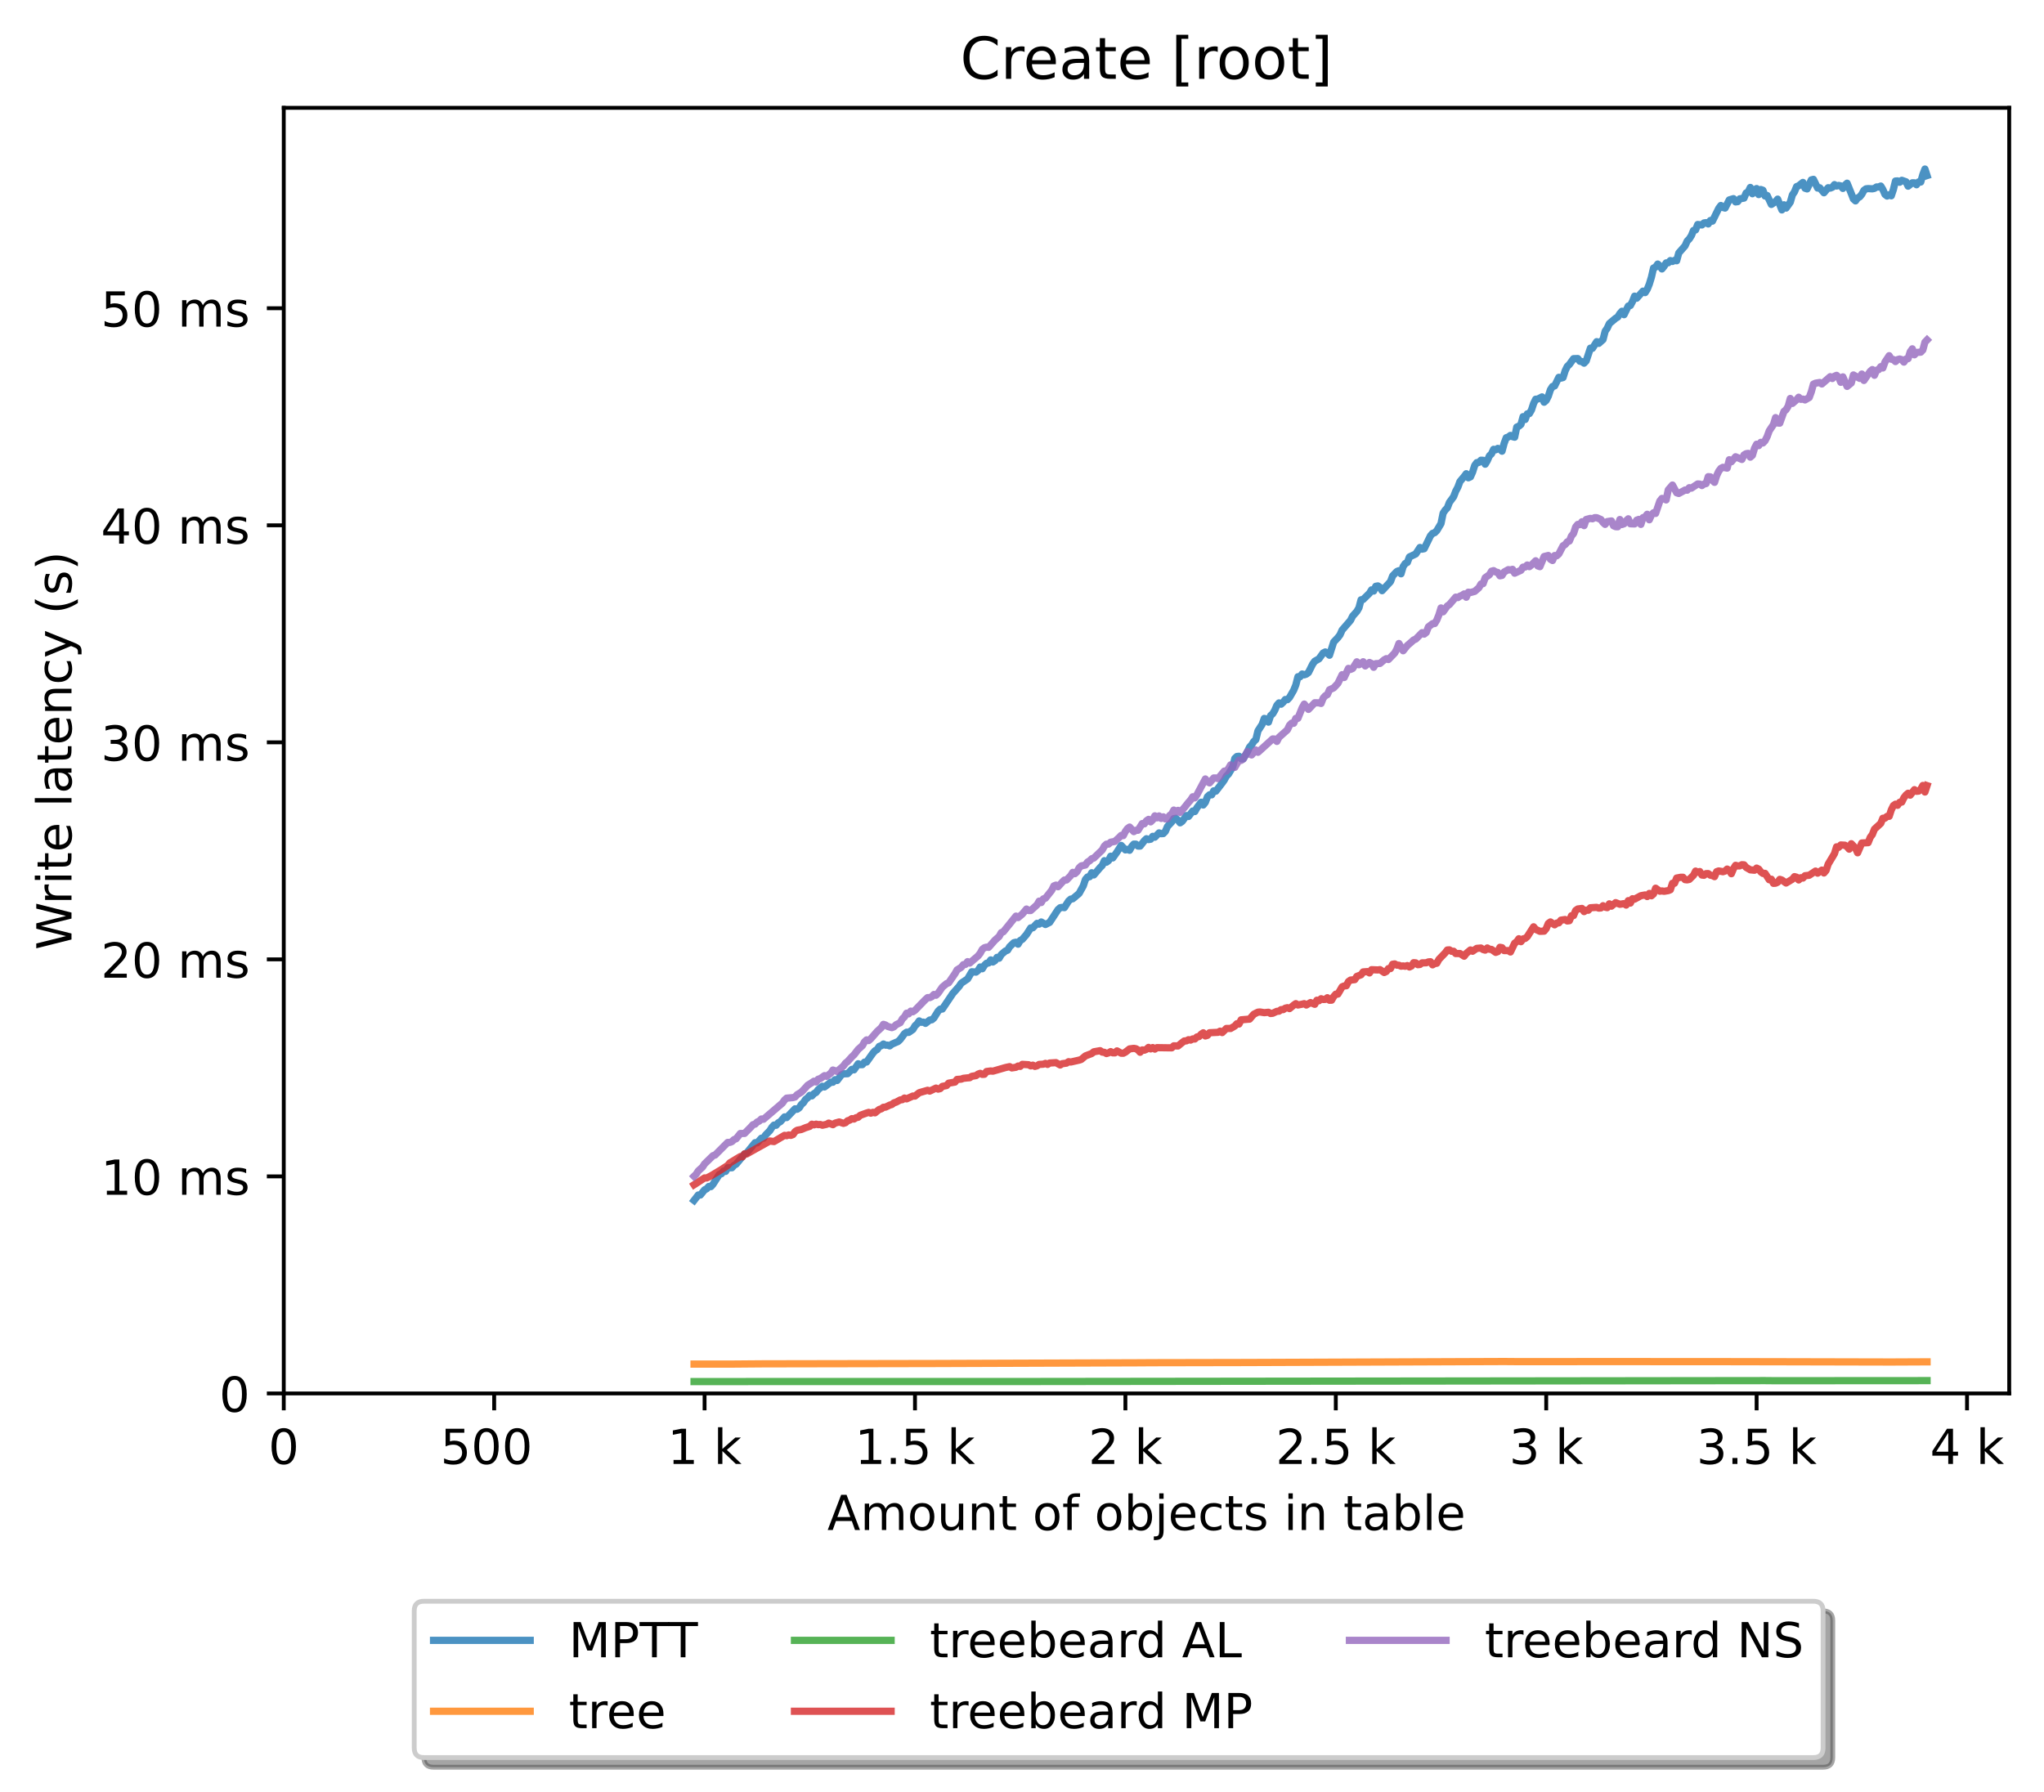 <?xml version="1.0" encoding="utf-8" standalone="no"?>
<!DOCTYPE svg PUBLIC "-//W3C//DTD SVG 1.1//EN"
  "http://www.w3.org/Graphics/SVG/1.1/DTD/svg11.dtd">
<!-- Created with matplotlib (https://matplotlib.org/) -->
<svg height="371.002pt" version="1.1" viewBox="0 0 423.051 371.002" width="423.051pt" xmlns="http://www.w3.org/2000/svg" xmlns:xlink="http://www.w3.org/1999/xlink">
 <defs>
  <style type="text/css">*{stroke-linecap:butt;stroke-linejoin:round;}</style>
 </defs>
 <g id="figure_1">
  <g id="patch_1">
   <path d="M 0 371.002 
L 423.051 371.002 
L 423.051 0 
L 0 0 
z
" style="fill:#ffffff;"/>
  </g>
  <g id="axes_1">
   <g id="patch_2">
    <path d="M 58.731 288.43 
L 415.851 288.43 
L 415.851 22.318 
L 58.731 22.318 
z
" style="fill:#ffffff;"/>
   </g>
   <g id="matplotlib.axis_1">
    <g id="xtick_1">
     <g id="line2d_1">
      <defs>
       <path d="M 0 0 
L 0 3.5 
" id="m8a301b2c53" style="stroke:#000000;stroke-width:0.8;"/>
      </defs>
      <g>
       <use style="stroke:#000000;stroke-width:0.8;" x="58.731" xlink:href="#m8a301b2c53" y="288.43"/>
      </g>
     </g>
     <g id="text_1">
      <!-- 0 -->
      <g transform="translate(55.55 303.029)scale(0.1 -0.1)">
       <defs>
        <path d="M 31.781 66.406 
Q 24.172 66.406 20.328 58.906 
Q 16.5 51.422 16.5 36.375 
Q 16.5 21.391 20.328 13.891 
Q 24.172 6.391 31.781 6.391 
Q 39.453 6.391 43.281 13.891 
Q 47.125 21.391 47.125 36.375 
Q 47.125 51.422 43.281 58.906 
Q 39.453 66.406 31.781 66.406 
z
M 31.781 74.219 
Q 44.047 74.219 50.516 64.516 
Q 56.984 54.828 56.984 36.375 
Q 56.984 17.969 50.516 8.266 
Q 44.047 -1.422 31.781 -1.422 
Q 19.531 -1.422 13.062 8.266 
Q 6.594 17.969 6.594 36.375 
Q 6.594 54.828 13.062 64.516 
Q 19.531 74.219 31.781 74.219 
z
" id="DejaVuSans-48"/>
       </defs>
       <use xlink:href="#DejaVuSans-48"/>
      </g>
     </g>
    </g>
    <g id="xtick_2">
     <g id="line2d_2">
      <g>
       <use style="stroke:#000000;stroke-width:0.8;" x="102.28" xlink:href="#m8a301b2c53" y="288.43"/>
      </g>
     </g>
     <g id="text_2">
      <!-- 500  -->
      <g transform="translate(91.147 303.029)scale(0.1 -0.1)">
       <defs>
        <path d="M 10.797 72.906 
L 49.516 72.906 
L 49.516 64.594 
L 19.828 64.594 
L 19.828 46.734 
Q 21.969 47.469 24.109 47.828 
Q 26.266 48.188 28.422 48.188 
Q 40.625 48.188 47.75 41.5 
Q 54.891 34.812 54.891 23.391 
Q 54.891 11.625 47.562 5.094 
Q 40.234 -1.422 26.906 -1.422 
Q 22.312 -1.422 17.547 -0.641 
Q 12.797 0.141 7.719 1.703 
L 7.719 11.625 
Q 12.109 9.234 16.797 8.062 
Q 21.484 6.891 26.703 6.891 
Q 35.156 6.891 40.078 11.328 
Q 45.016 15.766 45.016 23.391 
Q 45.016 31 40.078 35.438 
Q 35.156 39.891 26.703 39.891 
Q 22.75 39.891 18.812 39.016 
Q 14.891 38.141 10.797 36.281 
z
" id="DejaVuSans-53"/>
        <path id="DejaVuSans-32"/>
       </defs>
       <use xlink:href="#DejaVuSans-53"/>
       <use x="63.623" xlink:href="#DejaVuSans-48"/>
       <use x="127.246" xlink:href="#DejaVuSans-48"/>
       <use x="190.869" xlink:href="#DejaVuSans-32"/>
      </g>
     </g>
    </g>
    <g id="xtick_3">
     <g id="line2d_3">
      <g>
       <use style="stroke:#000000;stroke-width:0.8;" x="145.828" xlink:href="#m8a301b2c53" y="288.43"/>
      </g>
     </g>
     <g id="text_3">
      <!-- 1 k -->
      <g transform="translate(138.163 303.029)scale(0.1 -0.1)">
       <defs>
        <path d="M 12.406 8.297 
L 28.516 8.297 
L 28.516 63.922 
L 10.984 60.406 
L 10.984 69.391 
L 28.422 72.906 
L 38.281 72.906 
L 38.281 8.297 
L 54.391 8.297 
L 54.391 0 
L 12.406 0 
z
" id="DejaVuSans-49"/>
        <path d="M 9.078 75.984 
L 18.109 75.984 
L 18.109 31.109 
L 44.922 54.688 
L 56.391 54.688 
L 27.391 29.109 
L 57.625 0 
L 45.906 0 
L 18.109 26.703 
L 18.109 0 
L 9.078 0 
z
" id="DejaVuSans-107"/>
       </defs>
       <use xlink:href="#DejaVuSans-49"/>
       <use x="63.623" xlink:href="#DejaVuSans-32"/>
       <use x="95.41" xlink:href="#DejaVuSans-107"/>
      </g>
     </g>
    </g>
    <g id="xtick_4">
     <g id="line2d_4">
      <g>
       <use style="stroke:#000000;stroke-width:0.8;" x="189.377" xlink:href="#m8a301b2c53" y="288.43"/>
      </g>
     </g>
     <g id="text_4">
      <!-- 1.5 k -->
      <g transform="translate(176.941 303.029)scale(0.1 -0.1)">
       <defs>
        <path d="M 10.688 12.406 
L 21 12.406 
L 21 0 
L 10.688 0 
z
" id="DejaVuSans-46"/>
       </defs>
       <use xlink:href="#DejaVuSans-49"/>
       <use x="63.623" xlink:href="#DejaVuSans-46"/>
       <use x="95.41" xlink:href="#DejaVuSans-53"/>
       <use x="159.033" xlink:href="#DejaVuSans-32"/>
       <use x="190.82" xlink:href="#DejaVuSans-107"/>
      </g>
     </g>
    </g>
    <g id="xtick_5">
     <g id="line2d_5">
      <g>
       <use style="stroke:#000000;stroke-width:0.8;" x="232.926" xlink:href="#m8a301b2c53" y="288.43"/>
      </g>
     </g>
     <g id="text_5">
      <!-- 2 k -->
      <g transform="translate(225.26 303.029)scale(0.1 -0.1)">
       <defs>
        <path d="M 19.188 8.297 
L 53.609 8.297 
L 53.609 0 
L 7.328 0 
L 7.328 8.297 
Q 12.938 14.109 22.625 23.891 
Q 32.328 33.688 34.812 36.531 
Q 39.547 41.844 41.422 45.531 
Q 43.312 49.219 43.312 52.781 
Q 43.312 58.594 39.234 62.25 
Q 35.156 65.922 28.609 65.922 
Q 23.969 65.922 18.812 64.312 
Q 13.672 62.703 7.812 59.422 
L 7.812 69.391 
Q 13.766 71.781 18.938 73 
Q 24.125 74.219 28.422 74.219 
Q 39.75 74.219 46.484 68.547 
Q 53.219 62.891 53.219 53.422 
Q 53.219 48.922 51.531 44.891 
Q 49.859 40.875 45.406 35.406 
Q 44.188 33.984 37.641 27.219 
Q 31.109 20.453 19.188 8.297 
z
" id="DejaVuSans-50"/>
       </defs>
       <use xlink:href="#DejaVuSans-50"/>
       <use x="63.623" xlink:href="#DejaVuSans-32"/>
       <use x="95.41" xlink:href="#DejaVuSans-107"/>
      </g>
     </g>
    </g>
    <g id="xtick_6">
     <g id="line2d_6">
      <g>
       <use style="stroke:#000000;stroke-width:0.8;" x="276.474" xlink:href="#m8a301b2c53" y="288.43"/>
      </g>
     </g>
     <g id="text_6">
      <!-- 2.5 k -->
      <g transform="translate(264.038 303.029)scale(0.1 -0.1)">
       <use xlink:href="#DejaVuSans-50"/>
       <use x="63.623" xlink:href="#DejaVuSans-46"/>
       <use x="95.41" xlink:href="#DejaVuSans-53"/>
       <use x="159.033" xlink:href="#DejaVuSans-32"/>
       <use x="190.82" xlink:href="#DejaVuSans-107"/>
      </g>
     </g>
    </g>
    <g id="xtick_7">
     <g id="line2d_7">
      <g>
       <use style="stroke:#000000;stroke-width:0.8;" x="320.023" xlink:href="#m8a301b2c53" y="288.43"/>
      </g>
     </g>
     <g id="text_7">
      <!-- 3 k -->
      <g transform="translate(312.357 303.029)scale(0.1 -0.1)">
       <defs>
        <path d="M 40.578 39.312 
Q 47.656 37.797 51.625 33 
Q 55.609 28.219 55.609 21.188 
Q 55.609 10.406 48.188 4.484 
Q 40.766 -1.422 27.094 -1.422 
Q 22.516 -1.422 17.656 -0.516 
Q 12.797 0.391 7.625 2.203 
L 7.625 11.719 
Q 11.719 9.328 16.594 8.109 
Q 21.484 6.891 26.812 6.891 
Q 36.078 6.891 40.938 10.547 
Q 45.797 14.203 45.797 21.188 
Q 45.797 27.641 41.281 31.266 
Q 36.766 34.906 28.719 34.906 
L 20.219 34.906 
L 20.219 43.016 
L 29.109 43.016 
Q 36.375 43.016 40.234 45.922 
Q 44.094 48.828 44.094 54.297 
Q 44.094 59.906 40.109 62.906 
Q 36.141 65.922 28.719 65.922 
Q 24.656 65.922 20.016 65.031 
Q 15.375 64.156 9.812 62.312 
L 9.812 71.094 
Q 15.438 72.656 20.344 73.438 
Q 25.25 74.219 29.594 74.219 
Q 40.828 74.219 47.359 69.109 
Q 53.906 64.016 53.906 55.328 
Q 53.906 49.266 50.438 45.094 
Q 46.969 40.922 40.578 39.312 
z
" id="DejaVuSans-51"/>
       </defs>
       <use xlink:href="#DejaVuSans-51"/>
       <use x="63.623" xlink:href="#DejaVuSans-32"/>
       <use x="95.41" xlink:href="#DejaVuSans-107"/>
      </g>
     </g>
    </g>
    <g id="xtick_8">
     <g id="line2d_8">
      <g>
       <use style="stroke:#000000;stroke-width:0.8;" x="363.571" xlink:href="#m8a301b2c53" y="288.43"/>
      </g>
     </g>
     <g id="text_8">
      <!-- 3.5 k -->
      <g transform="translate(351.135 303.029)scale(0.1 -0.1)">
       <use xlink:href="#DejaVuSans-51"/>
       <use x="63.623" xlink:href="#DejaVuSans-46"/>
       <use x="95.41" xlink:href="#DejaVuSans-53"/>
       <use x="159.033" xlink:href="#DejaVuSans-32"/>
       <use x="190.82" xlink:href="#DejaVuSans-107"/>
      </g>
     </g>
    </g>
    <g id="xtick_9">
     <g id="line2d_9">
      <g>
       <use style="stroke:#000000;stroke-width:0.8;" x="407.12" xlink:href="#m8a301b2c53" y="288.43"/>
      </g>
     </g>
     <g id="text_9">
      <!-- 4 k -->
      <g transform="translate(399.454 303.029)scale(0.1 -0.1)">
       <defs>
        <path d="M 37.797 64.312 
L 12.891 25.391 
L 37.797 25.391 
z
M 35.203 72.906 
L 47.609 72.906 
L 47.609 25.391 
L 58.016 25.391 
L 58.016 17.188 
L 47.609 17.188 
L 47.609 0 
L 37.797 0 
L 37.797 17.188 
L 4.891 17.188 
L 4.891 26.703 
z
" id="DejaVuSans-52"/>
       </defs>
       <use xlink:href="#DejaVuSans-52"/>
       <use x="63.623" xlink:href="#DejaVuSans-32"/>
       <use x="95.41" xlink:href="#DejaVuSans-107"/>
      </g>
     </g>
    </g>
    <g id="text_10">
     <!-- Amount of objects in table -->
     <g transform="translate(171.233 316.707)scale(0.1 -0.1)">
      <defs>
       <path d="M 34.188 63.188 
L 20.797 26.906 
L 47.609 26.906 
z
M 28.609 72.906 
L 39.797 72.906 
L 67.578 0 
L 57.328 0 
L 50.688 18.703 
L 17.828 18.703 
L 11.188 0 
L 0.781 0 
z
" id="DejaVuSans-65"/>
       <path d="M 52 44.188 
Q 55.375 50.25 60.062 53.125 
Q 64.75 56 71.094 56 
Q 79.641 56 84.281 50.016 
Q 88.922 44.047 88.922 33.016 
L 88.922 0 
L 79.891 0 
L 79.891 32.719 
Q 79.891 40.578 77.094 44.375 
Q 74.312 48.188 68.609 48.188 
Q 61.625 48.188 57.562 43.547 
Q 53.516 38.922 53.516 30.906 
L 53.516 0 
L 44.484 0 
L 44.484 32.719 
Q 44.484 40.625 41.703 44.406 
Q 38.922 48.188 33.109 48.188 
Q 26.219 48.188 22.156 43.531 
Q 18.109 38.875 18.109 30.906 
L 18.109 0 
L 9.078 0 
L 9.078 54.688 
L 18.109 54.688 
L 18.109 46.188 
Q 21.188 51.219 25.484 53.609 
Q 29.781 56 35.688 56 
Q 41.656 56 45.828 52.969 
Q 50 49.953 52 44.188 
z
" id="DejaVuSans-109"/>
       <path d="M 30.609 48.391 
Q 23.391 48.391 19.188 42.75 
Q 14.984 37.109 14.984 27.297 
Q 14.984 17.484 19.156 11.844 
Q 23.344 6.203 30.609 6.203 
Q 37.797 6.203 41.984 11.859 
Q 46.188 17.531 46.188 27.297 
Q 46.188 37.016 41.984 42.703 
Q 37.797 48.391 30.609 48.391 
z
M 30.609 56 
Q 42.328 56 49.016 48.375 
Q 55.719 40.766 55.719 27.297 
Q 55.719 13.875 49.016 6.219 
Q 42.328 -1.422 30.609 -1.422 
Q 18.844 -1.422 12.172 6.219 
Q 5.516 13.875 5.516 27.297 
Q 5.516 40.766 12.172 48.375 
Q 18.844 56 30.609 56 
z
" id="DejaVuSans-111"/>
       <path d="M 8.5 21.578 
L 8.5 54.688 
L 17.484 54.688 
L 17.484 21.922 
Q 17.484 14.156 20.5 10.266 
Q 23.531 6.391 29.594 6.391 
Q 36.859 6.391 41.078 11.031 
Q 45.312 15.672 45.312 23.688 
L 45.312 54.688 
L 54.297 54.688 
L 54.297 0 
L 45.312 0 
L 45.312 8.406 
Q 42.047 3.422 37.719 1 
Q 33.406 -1.422 27.688 -1.422 
Q 18.266 -1.422 13.375 4.438 
Q 8.5 10.297 8.5 21.578 
z
M 31.109 56 
z
" id="DejaVuSans-117"/>
       <path d="M 54.891 33.016 
L 54.891 0 
L 45.906 0 
L 45.906 32.719 
Q 45.906 40.484 42.875 44.328 
Q 39.844 48.188 33.797 48.188 
Q 26.516 48.188 22.312 43.547 
Q 18.109 38.922 18.109 30.906 
L 18.109 0 
L 9.078 0 
L 9.078 54.688 
L 18.109 54.688 
L 18.109 46.188 
Q 21.344 51.125 25.703 53.562 
Q 30.078 56 35.797 56 
Q 45.219 56 50.047 50.172 
Q 54.891 44.344 54.891 33.016 
z
" id="DejaVuSans-110"/>
       <path d="M 18.312 70.219 
L 18.312 54.688 
L 36.812 54.688 
L 36.812 47.703 
L 18.312 47.703 
L 18.312 18.016 
Q 18.312 11.328 20.141 9.422 
Q 21.969 7.516 27.594 7.516 
L 36.812 7.516 
L 36.812 0 
L 27.594 0 
Q 17.188 0 13.234 3.875 
Q 9.281 7.766 9.281 18.016 
L 9.281 47.703 
L 2.688 47.703 
L 2.688 54.688 
L 9.281 54.688 
L 9.281 70.219 
z
" id="DejaVuSans-116"/>
       <path d="M 37.109 75.984 
L 37.109 68.5 
L 28.516 68.5 
Q 23.688 68.5 21.797 66.547 
Q 19.922 64.594 19.922 59.516 
L 19.922 54.688 
L 34.719 54.688 
L 34.719 47.703 
L 19.922 47.703 
L 19.922 0 
L 10.891 0 
L 10.891 47.703 
L 2.297 47.703 
L 2.297 54.688 
L 10.891 54.688 
L 10.891 58.5 
Q 10.891 67.625 15.141 71.797 
Q 19.391 75.984 28.609 75.984 
z
" id="DejaVuSans-102"/>
       <path d="M 48.688 27.297 
Q 48.688 37.203 44.609 42.844 
Q 40.531 48.484 33.406 48.484 
Q 26.266 48.484 22.188 42.844 
Q 18.109 37.203 18.109 27.297 
Q 18.109 17.391 22.188 11.75 
Q 26.266 6.109 33.406 6.109 
Q 40.531 6.109 44.609 11.75 
Q 48.688 17.391 48.688 27.297 
z
M 18.109 46.391 
Q 20.953 51.266 25.266 53.625 
Q 29.594 56 35.594 56 
Q 45.562 56 51.781 48.094 
Q 58.016 40.188 58.016 27.297 
Q 58.016 14.406 51.781 6.484 
Q 45.562 -1.422 35.594 -1.422 
Q 29.594 -1.422 25.266 0.953 
Q 20.953 3.328 18.109 8.203 
L 18.109 0 
L 9.078 0 
L 9.078 75.984 
L 18.109 75.984 
z
" id="DejaVuSans-98"/>
       <path d="M 9.422 54.688 
L 18.406 54.688 
L 18.406 -0.984 
Q 18.406 -11.422 14.422 -16.109 
Q 10.453 -20.797 1.609 -20.797 
L -1.812 -20.797 
L -1.812 -13.188 
L 0.594 -13.188 
Q 5.719 -13.188 7.562 -10.812 
Q 9.422 -8.453 9.422 -0.984 
z
M 9.422 75.984 
L 18.406 75.984 
L 18.406 64.594 
L 9.422 64.594 
z
" id="DejaVuSans-106"/>
       <path d="M 56.203 29.594 
L 56.203 25.203 
L 14.891 25.203 
Q 15.484 15.922 20.484 11.062 
Q 25.484 6.203 34.422 6.203 
Q 39.594 6.203 44.453 7.469 
Q 49.312 8.734 54.109 11.281 
L 54.109 2.781 
Q 49.266 0.734 44.188 -0.344 
Q 39.109 -1.422 33.891 -1.422 
Q 20.797 -1.422 13.156 6.188 
Q 5.516 13.812 5.516 26.812 
Q 5.516 40.234 12.766 48.109 
Q 20.016 56 32.328 56 
Q 43.359 56 49.781 48.891 
Q 56.203 41.797 56.203 29.594 
z
M 47.219 32.234 
Q 47.125 39.594 43.094 43.984 
Q 39.062 48.391 32.422 48.391 
Q 24.906 48.391 20.391 44.141 
Q 15.875 39.891 15.188 32.172 
z
" id="DejaVuSans-101"/>
       <path d="M 48.781 52.594 
L 48.781 44.188 
Q 44.969 46.297 41.141 47.344 
Q 37.312 48.391 33.406 48.391 
Q 24.656 48.391 19.812 42.844 
Q 14.984 37.312 14.984 27.297 
Q 14.984 17.281 19.812 11.734 
Q 24.656 6.203 33.406 6.203 
Q 37.312 6.203 41.141 7.25 
Q 44.969 8.297 48.781 10.406 
L 48.781 2.094 
Q 45.016 0.344 40.984 -0.531 
Q 36.969 -1.422 32.422 -1.422 
Q 20.062 -1.422 12.781 6.344 
Q 5.516 14.109 5.516 27.297 
Q 5.516 40.672 12.859 48.328 
Q 20.219 56 33.016 56 
Q 37.156 56 41.109 55.141 
Q 45.062 54.297 48.781 52.594 
z
" id="DejaVuSans-99"/>
       <path d="M 44.281 53.078 
L 44.281 44.578 
Q 40.484 46.531 36.375 47.5 
Q 32.281 48.484 27.875 48.484 
Q 21.188 48.484 17.844 46.438 
Q 14.5 44.391 14.5 40.281 
Q 14.5 37.156 16.891 35.375 
Q 19.281 33.594 26.516 31.984 
L 29.594 31.297 
Q 39.156 29.25 43.188 25.516 
Q 47.219 21.781 47.219 15.094 
Q 47.219 7.469 41.188 3.016 
Q 35.156 -1.422 24.609 -1.422 
Q 20.219 -1.422 15.453 -0.562 
Q 10.688 0.297 5.422 2 
L 5.422 11.281 
Q 10.406 8.688 15.234 7.391 
Q 20.062 6.109 24.812 6.109 
Q 31.156 6.109 34.562 8.281 
Q 37.984 10.453 37.984 14.406 
Q 37.984 18.062 35.516 20.016 
Q 33.062 21.969 24.703 23.781 
L 21.578 24.516 
Q 13.234 26.266 9.516 29.906 
Q 5.812 33.547 5.812 39.891 
Q 5.812 47.609 11.281 51.797 
Q 16.75 56 26.812 56 
Q 31.781 56 36.172 55.266 
Q 40.578 54.547 44.281 53.078 
z
" id="DejaVuSans-115"/>
       <path d="M 9.422 54.688 
L 18.406 54.688 
L 18.406 0 
L 9.422 0 
z
M 9.422 75.984 
L 18.406 75.984 
L 18.406 64.594 
L 9.422 64.594 
z
" id="DejaVuSans-105"/>
       <path d="M 34.281 27.484 
Q 23.391 27.484 19.188 25 
Q 14.984 22.516 14.984 16.5 
Q 14.984 11.719 18.141 8.906 
Q 21.297 6.109 26.703 6.109 
Q 34.188 6.109 38.703 11.406 
Q 43.219 16.703 43.219 25.484 
L 43.219 27.484 
z
M 52.203 31.203 
L 52.203 0 
L 43.219 0 
L 43.219 8.297 
Q 40.141 3.328 35.547 0.953 
Q 30.953 -1.422 24.312 -1.422 
Q 15.922 -1.422 10.953 3.297 
Q 6 8.016 6 15.922 
Q 6 25.141 12.172 29.828 
Q 18.359 34.516 30.609 34.516 
L 43.219 34.516 
L 43.219 35.406 
Q 43.219 41.609 39.141 45 
Q 35.062 48.391 27.688 48.391 
Q 23 48.391 18.547 47.266 
Q 14.109 46.141 10.016 43.891 
L 10.016 52.203 
Q 14.938 54.109 19.578 55.047 
Q 24.219 56 28.609 56 
Q 40.484 56 46.344 49.844 
Q 52.203 43.703 52.203 31.203 
z
" id="DejaVuSans-97"/>
       <path d="M 9.422 75.984 
L 18.406 75.984 
L 18.406 0 
L 9.422 0 
z
" id="DejaVuSans-108"/>
      </defs>
      <use xlink:href="#DejaVuSans-65"/>
      <use x="68.408" xlink:href="#DejaVuSans-109"/>
      <use x="165.82" xlink:href="#DejaVuSans-111"/>
      <use x="227.002" xlink:href="#DejaVuSans-117"/>
      <use x="290.381" xlink:href="#DejaVuSans-110"/>
      <use x="353.76" xlink:href="#DejaVuSans-116"/>
      <use x="392.969" xlink:href="#DejaVuSans-32"/>
      <use x="424.756" xlink:href="#DejaVuSans-111"/>
      <use x="485.938" xlink:href="#DejaVuSans-102"/>
      <use x="521.143" xlink:href="#DejaVuSans-32"/>
      <use x="552.93" xlink:href="#DejaVuSans-111"/>
      <use x="614.111" xlink:href="#DejaVuSans-98"/>
      <use x="677.588" xlink:href="#DejaVuSans-106"/>
      <use x="705.371" xlink:href="#DejaVuSans-101"/>
      <use x="766.895" xlink:href="#DejaVuSans-99"/>
      <use x="821.875" xlink:href="#DejaVuSans-116"/>
      <use x="861.084" xlink:href="#DejaVuSans-115"/>
      <use x="913.184" xlink:href="#DejaVuSans-32"/>
      <use x="944.971" xlink:href="#DejaVuSans-105"/>
      <use x="972.754" xlink:href="#DejaVuSans-110"/>
      <use x="1036.133" xlink:href="#DejaVuSans-32"/>
      <use x="1067.92" xlink:href="#DejaVuSans-116"/>
      <use x="1107.129" xlink:href="#DejaVuSans-97"/>
      <use x="1168.408" xlink:href="#DejaVuSans-98"/>
      <use x="1231.885" xlink:href="#DejaVuSans-108"/>
      <use x="1259.668" xlink:href="#DejaVuSans-101"/>
     </g>
    </g>
   </g>
   <g id="matplotlib.axis_2">
    <g id="ytick_1">
     <g id="line2d_10">
      <defs>
       <path d="M 0 0 
L -3.5 0 
" id="m5a3ec35676" style="stroke:#000000;stroke-width:0.8;"/>
      </defs>
      <g>
       <use style="stroke:#000000;stroke-width:0.8;" x="58.731" xlink:href="#m5a3ec35676" y="288.43"/>
      </g>
     </g>
     <g id="text_11">
      <!-- 0 -->
      <g transform="translate(45.369 292.229)scale(0.1 -0.1)">
       <use xlink:href="#DejaVuSans-48"/>
      </g>
     </g>
    </g>
    <g id="ytick_2">
     <g id="line2d_11">
      <g>
       <use style="stroke:#000000;stroke-width:0.8;" x="58.731" xlink:href="#m5a3ec35676" y="243.505"/>
      </g>
     </g>
     <g id="text_12">
      <!-- 10 ms -->
      <g transform="translate(20.878 247.305)scale(0.1 -0.1)">
       <use xlink:href="#DejaVuSans-49"/>
       <use x="63.623" xlink:href="#DejaVuSans-48"/>
       <use x="127.246" xlink:href="#DejaVuSans-32"/>
       <use x="159.033" xlink:href="#DejaVuSans-109"/>
       <use x="256.445" xlink:href="#DejaVuSans-115"/>
      </g>
     </g>
    </g>
    <g id="ytick_3">
     <g id="line2d_12">
      <g>
       <use style="stroke:#000000;stroke-width:0.8;" x="58.731" xlink:href="#m5a3ec35676" y="198.58"/>
      </g>
     </g>
     <g id="text_13">
      <!-- 20 ms -->
      <g transform="translate(20.878 202.38)scale(0.1 -0.1)">
       <use xlink:href="#DejaVuSans-50"/>
       <use x="63.623" xlink:href="#DejaVuSans-48"/>
       <use x="127.246" xlink:href="#DejaVuSans-32"/>
       <use x="159.033" xlink:href="#DejaVuSans-109"/>
       <use x="256.445" xlink:href="#DejaVuSans-115"/>
      </g>
     </g>
    </g>
    <g id="ytick_4">
     <g id="line2d_13">
      <g>
       <use style="stroke:#000000;stroke-width:0.8;" x="58.731" xlink:href="#m5a3ec35676" y="153.656"/>
      </g>
     </g>
     <g id="text_14">
      <!-- 30 ms -->
      <g transform="translate(20.878 157.455)scale(0.1 -0.1)">
       <use xlink:href="#DejaVuSans-51"/>
       <use x="63.623" xlink:href="#DejaVuSans-48"/>
       <use x="127.246" xlink:href="#DejaVuSans-32"/>
       <use x="159.033" xlink:href="#DejaVuSans-109"/>
       <use x="256.445" xlink:href="#DejaVuSans-115"/>
      </g>
     </g>
    </g>
    <g id="ytick_5">
     <g id="line2d_14">
      <g>
       <use style="stroke:#000000;stroke-width:0.8;" x="58.731" xlink:href="#m5a3ec35676" y="108.731"/>
      </g>
     </g>
     <g id="text_15">
      <!-- 40 ms -->
      <g transform="translate(20.878 112.53)scale(0.1 -0.1)">
       <use xlink:href="#DejaVuSans-52"/>
       <use x="63.623" xlink:href="#DejaVuSans-48"/>
       <use x="127.246" xlink:href="#DejaVuSans-32"/>
       <use x="159.033" xlink:href="#DejaVuSans-109"/>
       <use x="256.445" xlink:href="#DejaVuSans-115"/>
      </g>
     </g>
    </g>
    <g id="ytick_6">
     <g id="line2d_15">
      <g>
       <use style="stroke:#000000;stroke-width:0.8;" x="58.731" xlink:href="#m5a3ec35676" y="63.806"/>
      </g>
     </g>
     <g id="text_16">
      <!-- 50 ms -->
      <g transform="translate(20.878 67.605)scale(0.1 -0.1)">
       <use xlink:href="#DejaVuSans-53"/>
       <use x="63.623" xlink:href="#DejaVuSans-48"/>
       <use x="127.246" xlink:href="#DejaVuSans-32"/>
       <use x="159.033" xlink:href="#DejaVuSans-109"/>
       <use x="256.445" xlink:href="#DejaVuSans-115"/>
      </g>
     </g>
    </g>
    <g id="text_17">
     <!-- Write latency (s) -->
     <g transform="translate(14.798 196.626)rotate(-90)scale(0.1 -0.1)">
      <defs>
       <path d="M 3.328 72.906 
L 13.281 72.906 
L 28.609 11.281 
L 43.891 72.906 
L 54.984 72.906 
L 70.312 11.281 
L 85.594 72.906 
L 95.609 72.906 
L 77.297 0 
L 64.891 0 
L 49.516 63.281 
L 33.984 0 
L 21.578 0 
z
" id="DejaVuSans-87"/>
       <path d="M 41.109 46.297 
Q 39.594 47.172 37.812 47.578 
Q 36.031 48 33.891 48 
Q 26.266 48 22.188 43.047 
Q 18.109 38.094 18.109 28.812 
L 18.109 0 
L 9.078 0 
L 9.078 54.688 
L 18.109 54.688 
L 18.109 46.188 
Q 20.953 51.172 25.484 53.578 
Q 30.031 56 36.531 56 
Q 37.453 56 38.578 55.875 
Q 39.703 55.766 41.062 55.516 
z
" id="DejaVuSans-114"/>
       <path d="M 32.172 -5.078 
Q 28.375 -14.844 24.75 -17.812 
Q 21.141 -20.797 15.094 -20.797 
L 7.906 -20.797 
L 7.906 -13.281 
L 13.188 -13.281 
Q 16.891 -13.281 18.938 -11.516 
Q 21 -9.766 23.484 -3.219 
L 25.094 0.875 
L 2.984 54.688 
L 12.5 54.688 
L 29.594 11.922 
L 46.688 54.688 
L 56.203 54.688 
z
" id="DejaVuSans-121"/>
       <path d="M 31 75.875 
Q 24.469 64.656 21.281 53.656 
Q 18.109 42.672 18.109 31.391 
Q 18.109 20.125 21.312 9.062 
Q 24.516 -2 31 -13.188 
L 23.188 -13.188 
Q 15.875 -1.703 12.234 9.375 
Q 8.594 20.453 8.594 31.391 
Q 8.594 42.281 12.203 53.312 
Q 15.828 64.359 23.188 75.875 
z
" id="DejaVuSans-40"/>
       <path d="M 8.016 75.875 
L 15.828 75.875 
Q 23.141 64.359 26.781 53.312 
Q 30.422 42.281 30.422 31.391 
Q 30.422 20.453 26.781 9.375 
Q 23.141 -1.703 15.828 -13.188 
L 8.016 -13.188 
Q 14.5 -2 17.703 9.062 
Q 20.906 20.125 20.906 31.391 
Q 20.906 42.672 17.703 53.656 
Q 14.5 64.656 8.016 75.875 
z
" id="DejaVuSans-41"/>
      </defs>
      <use xlink:href="#DejaVuSans-87"/>
      <use x="94.377" xlink:href="#DejaVuSans-114"/>
      <use x="135.49" xlink:href="#DejaVuSans-105"/>
      <use x="163.273" xlink:href="#DejaVuSans-116"/>
      <use x="202.482" xlink:href="#DejaVuSans-101"/>
      <use x="264.006" xlink:href="#DejaVuSans-32"/>
      <use x="295.793" xlink:href="#DejaVuSans-108"/>
      <use x="323.576" xlink:href="#DejaVuSans-97"/>
      <use x="384.855" xlink:href="#DejaVuSans-116"/>
      <use x="424.064" xlink:href="#DejaVuSans-101"/>
      <use x="485.588" xlink:href="#DejaVuSans-110"/>
      <use x="548.967" xlink:href="#DejaVuSans-99"/>
      <use x="603.947" xlink:href="#DejaVuSans-121"/>
      <use x="663.127" xlink:href="#DejaVuSans-32"/>
      <use x="694.914" xlink:href="#DejaVuSans-40"/>
      <use x="733.928" xlink:href="#DejaVuSans-115"/>
      <use x="786.027" xlink:href="#DejaVuSans-41"/>
     </g>
    </g>
   </g>
   <g id="line2d_16">
    <path clip-path="url(#p71e226646c)" d="M 143.651 248.476 
L 144.522 247.356 
L 144.957 247.36 
L 145.828 246.283 
L 146.264 246.073 
L 146.699 245.59 
L 147.135 245.622 
L 147.57 245.133 
L 148.877 243.1 
L 149.312 242.964 
L 149.748 242.396 
L 150.183 242.471 
L 150.619 241.716 
L 151.49 241.718 
L 151.925 241.208 
L 152.361 240.972 
L 154.103 238.868 
L 154.538 238.664 
L 156.28 236.529 
L 156.716 236.564 
L 157.586 235.6 
L 158.022 235.604 
L 158.457 234.927 
L 159.328 234.038 
L 159.764 233.348 
L 160.199 232.881 
L 160.635 232.926 
L 161.07 232.411 
L 161.506 232.179 
L 162.377 231.19 
L 162.812 231.335 
L 164.554 229.514 
L 164.99 229.603 
L 165.425 229.303 
L 165.861 228.617 
L 166.296 228.239 
L 166.732 227.57 
L 167.167 227.238 
L 167.603 226.729 
L 168.038 226.844 
L 168.474 226.364 
L 168.909 226.129 
L 169.345 225.538 
L 170.216 224.849 
L 170.651 224.991 
L 171.958 224.004 
L 172.393 224.008 
L 172.828 223.493 
L 173.264 223.652 
L 174.135 222.503 
L 174.57 222.279 
L 175.441 222.248 
L 176.312 221.346 
L 176.748 221.452 
L 177.619 220.19 
L 178.054 220.384 
L 178.49 220.374 
L 178.925 219.853 
L 179.361 219.831 
L 180.667 217.994 
L 181.103 217.5 
L 181.538 217.254 
L 181.974 216.597 
L 182.409 216.457 
L 182.845 216.108 
L 183.28 216.337 
L 183.716 216.333 
L 184.151 216.494 
L 184.587 216.14 
L 185.893 215.574 
L 186.329 215.15 
L 187.2 213.97 
L 187.635 213.661 
L 188.07 213.699 
L 188.941 213.095 
L 189.377 212.34 
L 189.812 211.945 
L 190.248 211.32 
L 190.683 211.603 
L 191.119 211.575 
L 191.554 211.827 
L 192.425 211.144 
L 192.861 211.085 
L 193.296 210.713 
L 194.167 209.297 
L 194.603 208.879 
L 195.038 208.865 
L 197.216 205.625 
L 198.522 204.157 
L 198.958 203.508 
L 200.264 202.633 
L 201.135 201.151 
L 202.006 201.22 
L 202.442 200.866 
L 202.877 200.161 
L 203.312 200.523 
L 203.748 199.817 
L 204.183 199.392 
L 204.619 199.32 
L 205.054 198.694 
L 205.49 199.129 
L 205.925 198.848 
L 206.361 198.166 
L 206.796 198.343 
L 207.232 197.586 
L 208.103 196.842 
L 208.538 196.687 
L 208.974 195.961 
L 209.845 195.128 
L 210.28 195.031 
L 210.716 195.437 
L 211.151 194.682 
L 211.587 194.441 
L 212.458 193.432 
L 213.329 192.07 
L 213.764 192.047 
L 214.635 191.132 
L 215.071 191.287 
L 215.506 190.842 
L 216.377 191.367 
L 217.248 190.926 
L 218.99 188.271 
L 219.425 187.894 
L 219.861 187.816 
L 220.296 187.874 
L 221.167 186.502 
L 221.603 186.116 
L 222.038 186.034 
L 223.345 184.932 
L 224.216 183.358 
L 224.651 182.039 
L 225.087 181.536 
L 225.522 181.475 
L 225.958 180.652 
L 226.393 181.104 
L 227.7 179.565 
L 228.135 179.141 
L 228.571 178.153 
L 229.006 178.468 
L 229.442 178.14 
L 229.877 177.233 
L 230.313 177.587 
L 231.184 176.362 
L 232.055 174.997 
L 232.926 175.923 
L 233.361 175.815 
L 233.796 175.999 
L 234.232 175.209 
L 234.667 174.727 
L 235.103 174.734 
L 235.538 175.131 
L 235.974 175.136 
L 236.845 174.022 
L 237.28 173.611 
L 237.716 173.787 
L 238.151 173.712 
L 238.587 173.111 
L 239.022 173.29 
L 239.893 172.402 
L 240.329 172.571 
L 240.764 172.542 
L 241.2 172.089 
L 241.635 171.07 
L 242.506 170.15 
L 242.942 169.455 
L 243.377 169.387 
L 243.813 169.771 
L 244.248 170.319 
L 244.684 170.022 
L 245.555 168.816 
L 245.99 169.005 
L 246.861 167.877 
L 247.297 167.982 
L 247.732 167.199 
L 248.603 166.056 
L 249.038 166.626 
L 249.474 166.073 
L 249.909 164.916 
L 250.345 164.513 
L 250.78 164.529 
L 251.216 163.689 
L 251.651 163.768 
L 252.958 162.069 
L 253.393 161.46 
L 253.829 160.647 
L 254.264 160.227 
L 255.135 158.759 
L 255.571 156.996 
L 256.006 156.587 
L 256.442 156.541 
L 256.877 157.06 
L 257.313 157.067 
L 258.184 155.607 
L 258.619 154.652 
L 259.055 154.189 
L 259.49 153.491 
L 259.926 153.094 
L 260.361 151.283 
L 261.232 149.931 
L 261.668 148.708 
L 262.103 148.844 
L 262.539 149.478 
L 262.974 148.13 
L 263.41 147.748 
L 263.845 147.018 
L 264.28 145.987 
L 264.716 145.499 
L 265.151 145.763 
L 265.587 145.359 
L 266.022 144.793 
L 266.458 144.833 
L 266.893 144.372 
L 267.764 142.859 
L 268.2 141.779 
L 268.635 140.079 
L 269.071 140.091 
L 269.506 139.512 
L 269.942 139.684 
L 270.377 139.541 
L 270.813 139.208 
L 271.684 137.462 
L 272.119 136.865 
L 272.99 136.372 
L 273.861 135.165 
L 274.297 134.948 
L 274.732 135.209 
L 275.168 135.624 
L 276.039 132.893 
L 276.91 131.974 
L 277.345 131.4 
L 277.781 130.417 
L 279.522 128.408 
L 279.958 127.529 
L 280.829 126.561 
L 281.264 125.811 
L 281.7 124.155 
L 282.135 124.081 
L 283.442 122.796 
L 283.877 122.094 
L 284.313 122.341 
L 284.748 121.361 
L 285.184 121.281 
L 285.619 121.574 
L 286.055 122.264 
L 287.797 120.386 
L 288.232 119.211 
L 289.103 118.302 
L 289.539 118.124 
L 289.974 118.772 
L 290.41 117.27 
L 290.845 116.642 
L 291.281 116.419 
L 291.716 115.283 
L 293.023 114.658 
L 293.893 113.32 
L 294.329 113.67 
L 294.764 113.578 
L 296.071 110.9 
L 296.506 110.407 
L 296.942 110.263 
L 297.377 109.838 
L 298.248 108.378 
L 298.684 106.223 
L 299.119 105.575 
L 299.555 105.129 
L 299.99 103.99 
L 300.861 102.803 
L 301.297 101.665 
L 301.732 100.851 
L 302.168 99.673 
L 303.039 98.637 
L 303.474 98.055 
L 303.91 98.898 
L 304.345 98.704 
L 304.781 97.732 
L 305.216 96.361 
L 305.652 95.762 
L 306.087 95.713 
L 306.523 95.261 
L 306.958 95.281 
L 307.394 96.086 
L 307.829 95.364 
L 308.265 94.357 
L 308.7 93.934 
L 309.135 93.003 
L 309.571 93.109 
L 310.006 92.815 
L 310.442 92.998 
L 310.877 93.392 
L 311.313 91.77 
L 311.748 90.605 
L 312.184 90.458 
L 312.619 90.128 
L 313.055 90.385 
L 313.49 90.5 
L 313.926 88.402 
L 314.361 88.222 
L 314.797 87.848 
L 315.232 86.243 
L 315.668 86.833 
L 316.103 85.671 
L 316.539 85.608 
L 316.974 84.857 
L 317.41 83.523 
L 317.845 82.635 
L 318.281 82.606 
L 319.152 82.155 
L 319.587 83.255 
L 320.023 82.872 
L 320.458 82.008 
L 320.894 80.673 
L 321.329 79.998 
L 321.765 79.885 
L 322.636 78.101 
L 323.071 78.271 
L 323.507 78.152 
L 323.942 76.76 
L 324.377 75.851 
L 324.813 75.444 
L 325.684 74.242 
L 326.555 74.215 
L 326.99 74.776 
L 327.426 74.858 
L 327.861 75.173 
L 328.297 74.711 
L 329.168 72.065 
L 329.603 72.096 
L 330.474 70.723 
L 330.91 71.071 
L 331.781 70.287 
L 332.216 68.573 
L 332.652 67.934 
L 333.087 66.984 
L 334.394 65.881 
L 334.829 65.626 
L 335.265 64.915 
L 335.7 64.426 
L 336.136 65.137 
L 337.007 63.348 
L 337.442 63.236 
L 337.878 62.418 
L 338.313 61.301 
L 338.749 61.734 
L 340.055 60.263 
L 340.49 60.567 
L 340.926 59.889 
L 341.361 58.809 
L 341.797 57.379 
L 342.232 55.48 
L 342.668 55.286 
L 343.103 54.659 
L 343.539 55.036 
L 343.974 55.667 
L 344.41 55.141 
L 344.845 54.418 
L 345.281 54.394 
L 345.716 53.938 
L 346.152 54.119 
L 346.587 53.892 
L 347.023 53.973 
L 347.458 52.36 
L 348.765 50.877 
L 349.2 49.892 
L 349.636 49.453 
L 350.071 48.769 
L 350.507 47.702 
L 350.942 47.587 
L 351.378 46.47 
L 352.249 46.561 
L 352.684 46.148 
L 353.12 46.086 
L 353.555 46.354 
L 353.991 45.649 
L 354.426 45.774 
L 355.732 43.118 
L 356.168 42.536 
L 356.603 42.953 
L 357.039 43.069 
L 357.91 41.381 
L 358.781 41.12 
L 359.216 41.792 
L 359.652 41.735 
L 360.087 41.153 
L 360.958 41.009 
L 361.394 39.954 
L 361.829 39.715 
L 362.265 38.802 
L 362.7 40.101 
L 363.136 39.258 
L 363.571 39.029 
L 364.007 40.277 
L 364.442 39.226 
L 364.878 39.388 
L 365.313 40.573 
L 365.749 40.466 
L 366.62 42.317 
L 367.491 41.738 
L 367.926 41.22 
L 368.797 43.449 
L 369.233 42.393 
L 369.668 43.075 
L 370.539 41.857 
L 370.974 40.34 
L 371.41 39.705 
L 371.845 38.627 
L 372.281 38.45 
L 373.152 37.762 
L 373.587 38.963 
L 374.023 39.103 
L 374.894 37.237 
L 375.329 37.124 
L 376.2 38.928 
L 376.636 38.87 
L 377.507 39.902 
L 378.378 38.858 
L 378.813 38.936 
L 379.249 38.763 
L 379.684 38.214 
L 380.12 38.507 
L 380.555 38.383 
L 380.991 38.477 
L 381.426 39.003 
L 381.862 38.313 
L 382.297 37.92 
L 383.168 40.068 
L 383.604 41.19 
L 384.039 41.583 
L 384.475 40.974 
L 384.91 40.748 
L 385.345 40.209 
L 385.781 39.401 
L 386.216 39.087 
L 386.652 39.037 
L 387.523 39.085 
L 387.958 38.994 
L 388.394 38.703 
L 388.829 38.708 
L 389.265 38.512 
L 389.7 39.229 
L 390.136 40.236 
L 390.571 40.582 
L 391.007 40.32 
L 391.442 40.533 
L 391.878 39.224 
L 392.313 37.471 
L 392.749 37.448 
L 393.184 37.723 
L 393.62 37.321 
L 394.491 37.629 
L 394.926 38.535 
L 395.797 37.839 
L 396.233 37.849 
L 396.668 38.241 
L 397.104 37.651 
L 397.539 37.679 
L 397.975 36.128 
L 398.41 34.99 
L 398.846 36.341 
L 398.846 36.341 
" style="fill:none;stroke:#1f77b4;stroke-linecap:square;stroke-opacity:0.8;stroke-width:1.5;"/>
   </g>
   <g id="line2d_17">
    <path clip-path="url(#p71e226646c)" d="M 143.651 282.354 
L 151.49 282.355 
L 154.974 282.326 
L 158.022 282.302 
L 192.861 282.24 
L 235.538 282.09 
L 238.587 282.07 
L 257.748 282.032 
L 311.313 281.826 
L 314.361 281.85 
L 337.442 281.835 
L 345.716 281.849 
L 353.12 281.844 
L 367.491 281.871 
L 391.442 281.925 
L 398.846 281.892 
L 398.846 281.892 
" style="fill:none;stroke:#ff7f0e;stroke-linecap:square;stroke-opacity:0.8;stroke-width:1.5;"/>
   </g>
   <g id="line2d_18">
    <path clip-path="url(#p71e226646c)" d="M 143.651 285.973 
L 208.103 285.961 
L 212.022 285.964 
L 365.313 285.778 
L 367.491 285.799 
L 398.846 285.778 
L 398.846 285.778 
" style="fill:none;stroke:#2ca02c;stroke-linecap:square;stroke-opacity:0.8;stroke-width:1.5;"/>
   </g>
   <g id="line2d_19">
    <path clip-path="url(#p71e226646c)" d="M 143.651 245.236 
L 145.828 243.823 
L 146.264 243.833 
L 147.135 243.397 
L 149.312 242.088 
L 150.619 241.24 
L 151.054 240.713 
L 153.232 239.401 
L 153.667 239.454 
L 154.103 238.838 
L 154.538 238.862 
L 156.28 237.878 
L 159.328 236.179 
L 160.199 236.296 
L 162.377 235.007 
L 162.812 235.083 
L 163.248 234.923 
L 163.683 235.014 
L 164.119 234.85 
L 164.554 234.241 
L 164.99 233.951 
L 165.861 233.795 
L 166.732 233.426 
L 167.603 233.145 
L 168.038 232.7 
L 168.474 232.84 
L 168.909 232.691 
L 169.345 232.794 
L 169.78 232.759 
L 170.216 232.917 
L 171.087 232.725 
L 171.522 232.471 
L 172.393 232.803 
L 172.828 232.483 
L 173.699 232.236 
L 174.57 232.526 
L 175.006 232.386 
L 175.441 231.982 
L 175.877 231.861 
L 176.312 231.546 
L 176.748 231.634 
L 177.183 231.351 
L 177.619 231.263 
L 178.054 230.858 
L 179.361 230.389 
L 179.796 230.256 
L 180.232 230.423 
L 180.667 230.242 
L 181.103 230.351 
L 181.974 229.646 
L 182.409 229.529 
L 182.845 229.197 
L 183.28 229.176 
L 184.151 228.749 
L 184.587 228.623 
L 185.022 228.281 
L 185.458 228.147 
L 186.329 227.675 
L 186.764 227.619 
L 187.2 227.29 
L 187.635 227.459 
L 188.941 226.869 
L 189.377 226.881 
L 190.248 226.186 
L 191.99 225.678 
L 192.425 225.848 
L 193.732 225.225 
L 194.167 225.441 
L 194.603 225.331 
L 195.038 224.876 
L 195.909 224.705 
L 196.345 224.209 
L 197.651 223.984 
L 198.087 223.435 
L 198.958 223.372 
L 199.393 223.203 
L 200.264 223.11 
L 200.7 223.08 
L 201.135 222.789 
L 202.006 222.644 
L 202.442 222.329 
L 202.877 222.172 
L 203.312 222.392 
L 203.748 222.365 
L 204.183 221.796 
L 205.054 221.683 
L 205.49 221.729 
L 208.103 220.974 
L 208.974 220.786 
L 209.409 221.052 
L 210.28 220.92 
L 210.716 220.661 
L 211.151 220.736 
L 211.587 220.313 
L 212.893 220.393 
L 213.329 220.633 
L 213.764 220.479 
L 214.2 220.737 
L 214.635 220.615 
L 215.071 220.328 
L 215.942 220.279 
L 216.377 220.111 
L 216.813 220.327 
L 217.248 220.04 
L 218.554 219.957 
L 219.425 220.445 
L 219.861 220.174 
L 220.732 220.062 
L 221.167 219.76 
L 221.603 219.834 
L 223.345 219.439 
L 223.78 219.3 
L 224.651 218.569 
L 225.958 218.069 
L 226.393 217.716 
L 227.7 217.48 
L 228.135 217.781 
L 228.571 217.822 
L 229.006 218.076 
L 229.442 217.939 
L 229.877 217.678 
L 230.313 217.929 
L 230.748 217.937 
L 231.184 217.525 
L 232.055 218.01 
L 232.49 218.017 
L 232.926 217.79 
L 233.796 217.116 
L 234.667 217.004 
L 235.103 217.079 
L 235.538 217.334 
L 235.974 217.812 
L 236.409 217.329 
L 236.845 217.381 
L 237.28 217.2 
L 237.716 216.801 
L 238.151 217.115 
L 238.587 216.837 
L 239.022 217.161 
L 239.458 216.855 
L 242.506 216.899 
L 242.942 216.477 
L 243.813 216.511 
L 244.684 215.8 
L 245.119 215.473 
L 245.555 215.449 
L 245.99 215.211 
L 246.426 215.293 
L 246.861 215.05 
L 247.297 215.067 
L 247.732 214.64 
L 248.168 214.564 
L 248.603 214.079 
L 249.038 213.78 
L 249.474 214.437 
L 249.909 214.304 
L 250.345 213.766 
L 252.087 213.684 
L 252.522 213.443 
L 252.958 213.738 
L 253.829 212.881 
L 254.7 212.891 
L 255.571 212.38 
L 256.006 211.895 
L 256.442 211.962 
L 256.877 211.095 
L 258.184 210.984 
L 258.619 210.956 
L 259.49 209.945 
L 260.361 209.506 
L 260.797 209.476 
L 261.668 209.615 
L 262.539 209.529 
L 262.974 209.788 
L 263.41 209.741 
L 264.28 209.336 
L 264.716 209.306 
L 265.151 208.987 
L 265.587 208.985 
L 266.022 208.683 
L 266.458 208.585 
L 266.893 208.772 
L 267.764 208.046 
L 268.2 207.747 
L 268.635 208.03 
L 269.506 207.859 
L 269.942 207.748 
L 270.377 208.032 
L 271.248 207.522 
L 272.119 207.885 
L 272.555 207.042 
L 272.99 207.151 
L 273.426 206.731 
L 273.861 206.889 
L 274.297 206.862 
L 274.732 206.523 
L 275.168 207.043 
L 275.603 207.028 
L 276.039 206.273 
L 276.474 205.781 
L 276.91 205.762 
L 277.781 204.265 
L 278.216 204.083 
L 278.651 204.04 
L 279.087 203.184 
L 279.522 202.871 
L 280.393 202.778 
L 280.829 202.104 
L 281.7 201.773 
L 282.135 201.18 
L 283.006 201.115 
L 283.442 201.388 
L 283.877 200.717 
L 285.184 200.774 
L 285.619 200.706 
L 286.49 201.304 
L 286.926 201.088 
L 287.361 200.492 
L 287.797 200.486 
L 288.232 199.594 
L 288.668 199.525 
L 289.103 199.775 
L 289.539 199.796 
L 289.974 199.993 
L 290.41 199.938 
L 290.845 200.008 
L 291.281 199.865 
L 291.716 200.161 
L 292.152 199.947 
L 292.587 199.27 
L 293.023 199.307 
L 293.458 199.685 
L 293.893 199.636 
L 294.329 199.306 
L 295.2 199.291 
L 295.635 199.108 
L 296.071 199.071 
L 296.506 199.715 
L 296.942 199.452 
L 297.377 199.386 
L 297.813 198.588 
L 299.119 197.23 
L 299.555 196.642 
L 299.99 196.614 
L 300.426 196.912 
L 300.861 196.905 
L 301.297 197.379 
L 302.168 197.37 
L 303.039 197.926 
L 303.474 197.351 
L 304.345 196.634 
L 304.781 196.9 
L 305.652 196.306 
L 306.523 196.235 
L 306.958 196.548 
L 307.394 196.671 
L 307.829 196.222 
L 308.265 196.487 
L 308.7 196.526 
L 309.571 197.138 
L 310.006 196.982 
L 310.442 196.085 
L 310.877 196.164 
L 311.313 196.762 
L 312.184 196.77 
L 312.619 197.054 
L 313.49 195.237 
L 313.926 194.925 
L 314.361 194.311 
L 314.797 194.919 
L 315.232 194.34 
L 315.668 194.249 
L 316.103 193.883 
L 317.41 191.841 
L 317.845 192.369 
L 318.716 192.778 
L 319.587 192.741 
L 320.023 192.208 
L 320.458 191.15 
L 320.894 190.835 
L 321.765 191.435 
L 322.2 191.074 
L 322.636 191.023 
L 323.071 190.466 
L 323.942 190.333 
L 324.377 190.634 
L 324.813 190.579 
L 325.248 189.548 
L 325.684 189.519 
L 326.119 188.466 
L 326.555 188.154 
L 327.426 188.043 
L 327.861 188.694 
L 328.297 188.394 
L 328.732 188.413 
L 329.168 187.901 
L 330.474 187.814 
L 330.91 187.974 
L 331.345 187.937 
L 331.781 187.479 
L 332.216 187.777 
L 332.652 187.878 
L 333.087 187.087 
L 333.523 187.569 
L 334.394 186.839 
L 335.265 187.18 
L 336.136 187.039 
L 336.571 187.343 
L 337.007 186.429 
L 337.442 186.928 
L 337.878 186.028 
L 338.313 186.118 
L 339.619 185.405 
L 340.49 185.248 
L 340.926 185.575 
L 341.361 184.932 
L 341.797 185.421 
L 342.232 185.037 
L 342.668 183.849 
L 343.539 184.471 
L 343.974 184.412 
L 344.41 184.495 
L 345.281 184.35 
L 345.716 184.174 
L 346.152 182.831 
L 346.587 182.824 
L 347.023 181.748 
L 347.894 181.587 
L 348.329 181.588 
L 348.765 182.082 
L 349.2 182.129 
L 349.636 182.029 
L 350.507 181.173 
L 350.942 180.312 
L 351.378 180.545 
L 351.813 180.404 
L 352.249 181.128 
L 352.684 181.174 
L 353.12 180.83 
L 353.555 180.828 
L 353.991 181.157 
L 354.426 181.233 
L 354.861 181.459 
L 355.297 180.429 
L 355.732 180.279 
L 356.603 180.439 
L 357.039 180.302 
L 357.474 179.892 
L 357.91 180.17 
L 358.345 180.854 
L 358.781 179.806 
L 359.216 179.114 
L 359.652 179.24 
L 360.087 179.227 
L 360.523 178.988 
L 360.958 179.015 
L 361.394 179.541 
L 362.265 180.049 
L 363.136 180.13 
L 363.571 179.691 
L 364.007 179.903 
L 364.442 180.477 
L 364.878 180.792 
L 365.313 180.779 
L 366.184 182.101 
L 366.62 181.99 
L 367.055 182.845 
L 367.491 182.82 
L 367.926 182.615 
L 368.362 182.022 
L 368.797 182.164 
L 369.668 182.778 
L 370.974 181.993 
L 371.41 181.457 
L 371.845 181.577 
L 372.281 182.143 
L 372.716 181.682 
L 373.152 181.754 
L 373.587 181.269 
L 374.458 181.171 
L 375.765 180.306 
L 376.2 180.736 
L 377.071 180.106 
L 377.507 180.7 
L 377.942 180.196 
L 378.378 178.88 
L 379.684 176.697 
L 380.12 175.287 
L 380.555 175.39 
L 380.991 174.902 
L 381.862 174.955 
L 382.297 175.281 
L 382.733 175.77 
L 383.168 174.644 
L 384.039 175.568 
L 384.475 176.523 
L 385.345 174.493 
L 386.652 174.428 
L 387.087 173.329 
L 387.523 172.738 
L 387.958 171.632 
L 389.265 170.429 
L 389.7 169.369 
L 390.136 169.355 
L 390.571 168.984 
L 391.007 168.972 
L 391.442 167.645 
L 391.878 166.76 
L 392.313 166.458 
L 392.749 166.688 
L 393.184 166.065 
L 393.62 166.023 
L 394.055 165.119 
L 394.491 164.562 
L 394.926 164.202 
L 395.362 164.593 
L 396.233 163.457 
L 396.668 163.79 
L 397.104 163.753 
L 397.539 163.362 
L 397.975 162.584 
L 398.41 163.94 
L 398.846 162.616 
L 398.846 162.616 
" style="fill:none;stroke:#d62728;stroke-linecap:square;stroke-opacity:0.8;stroke-width:1.5;"/>
   </g>
   <g id="line2d_20">
    <path clip-path="url(#p71e226646c)" d="M 143.651 243.477 
L 144.086 243.052 
L 144.522 242.373 
L 145.393 241.583 
L 145.828 240.915 
L 147.57 239.215 
L 148.006 239.082 
L 150.619 236.47 
L 151.054 236.475 
L 151.49 236.303 
L 151.925 235.882 
L 152.361 235.711 
L 153.232 234.623 
L 154.103 234.613 
L 155.409 233.295 
L 155.845 232.802 
L 156.28 232.688 
L 156.716 232.247 
L 157.151 232.046 
L 157.586 231.623 
L 158.022 231.676 
L 161.941 228.324 
L 162.377 227.7 
L 162.812 227.309 
L 164.119 227.195 
L 164.554 227.069 
L 164.99 226.586 
L 165.861 226.061 
L 166.732 225.132 
L 167.167 224.64 
L 168.038 224.098 
L 168.474 223.795 
L 168.909 223.958 
L 169.345 223.392 
L 169.78 223.256 
L 170.651 222.647 
L 171.087 222.792 
L 171.958 222.135 
L 172.393 221.488 
L 173.264 221.781 
L 174.57 220.645 
L 175.006 220.049 
L 175.441 219.716 
L 176.312 218.747 
L 176.748 218.344 
L 177.619 217.216 
L 178.49 216.444 
L 178.925 215.661 
L 179.361 215.251 
L 179.796 215.389 
L 180.232 215.008 
L 181.538 213.511 
L 182.409 212.714 
L 182.845 212.033 
L 183.28 212.171 
L 183.716 212.456 
L 184.587 212.718 
L 185.022 212.541 
L 185.458 212.114 
L 186.329 211.683 
L 186.764 210.889 
L 187.2 210.494 
L 187.635 209.726 
L 188.07 209.858 
L 188.506 209.298 
L 188.941 209.421 
L 189.377 209.127 
L 191.554 206.888 
L 191.99 206.5 
L 192.425 206.504 
L 192.861 206.306 
L 193.296 205.848 
L 193.732 206.007 
L 194.167 205.577 
L 195.038 204.325 
L 195.909 203.602 
L 196.345 203.433 
L 197.651 201.538 
L 198.087 200.767 
L 198.958 200.217 
L 199.393 199.672 
L 199.829 199.624 
L 200.264 199.055 
L 200.7 199.348 
L 202.442 197.857 
L 202.877 197.303 
L 203.312 196.508 
L 203.748 196.172 
L 204.183 196.051 
L 204.619 196.091 
L 205.925 194.613 
L 206.796 193.838 
L 207.232 193.053 
L 207.667 192.869 
L 210.28 189.626 
L 210.716 189.937 
L 211.587 189.203 
L 212.458 188.162 
L 212.893 188.473 
L 213.329 188.47 
L 214.635 187.292 
L 215.071 186.531 
L 215.506 186.821 
L 215.942 186.063 
L 216.377 185.925 
L 217.684 184.276 
L 218.119 183.382 
L 218.554 183.211 
L 218.99 183.548 
L 219.861 182.588 
L 220.296 182.164 
L 220.732 182.155 
L 221.603 181.259 
L 222.038 180.571 
L 222.474 180.844 
L 222.909 180.45 
L 223.345 179.638 
L 223.78 179.237 
L 224.651 179.053 
L 225.087 178.44 
L 225.522 178.184 
L 225.958 177.753 
L 226.393 177.61 
L 228.135 175.934 
L 228.571 175.129 
L 229.006 174.736 
L 229.442 174.723 
L 229.877 174.329 
L 230.748 174.167 
L 231.619 173.37 
L 232.055 172.921 
L 232.49 172.961 
L 232.926 172.098 
L 233.361 171.506 
L 233.796 171.194 
L 234.667 172.137 
L 235.103 171.865 
L 235.538 171.856 
L 236.409 170.471 
L 236.845 170.532 
L 237.28 169.904 
L 237.716 169.604 
L 238.151 170.12 
L 238.587 169.704 
L 239.022 168.872 
L 239.458 169.292 
L 239.893 168.891 
L 240.329 169.408 
L 240.764 169.078 
L 241.2 169.514 
L 241.635 169.494 
L 242.071 168.81 
L 242.506 168.482 
L 242.942 167.68 
L 243.377 168.106 
L 243.813 167.74 
L 244.248 168.165 
L 245.119 167.173 
L 245.99 166.084 
L 246.426 165.599 
L 246.861 164.926 
L 247.297 165.16 
L 247.732 164.507 
L 249.474 161.239 
L 249.909 161.795 
L 250.345 162.051 
L 251.216 161.031 
L 251.651 161.035 
L 252.087 161.166 
L 253.393 159.613 
L 253.829 159.614 
L 254.264 159.1 
L 254.7 158.33 
L 255.135 158.773 
L 255.571 158.841 
L 256.442 157.351 
L 256.877 157.404 
L 257.313 157.118 
L 258.184 155.57 
L 258.619 156.092 
L 259.055 156.269 
L 259.926 155.247 
L 260.361 155.719 
L 263.41 152.955 
L 263.845 152.981 
L 264.28 153.468 
L 264.716 152.615 
L 266.458 151.062 
L 266.893 150.123 
L 267.329 149.689 
L 267.764 149.71 
L 268.2 148.692 
L 268.635 148.68 
L 269.506 146.51 
L 269.942 145.739 
L 270.813 146.837 
L 272.119 145.465 
L 272.99 145.48 
L 273.426 145.61 
L 273.861 144.504 
L 274.297 144.017 
L 274.732 143.776 
L 275.168 142.785 
L 276.039 142.383 
L 276.91 141.448 
L 277.781 139.654 
L 278.216 140.237 
L 279.087 138.35 
L 279.522 138.566 
L 279.958 138.37 
L 280.829 136.991 
L 281.264 137.601 
L 281.7 137.38 
L 282.135 136.975 
L 282.571 137.845 
L 283.442 137.129 
L 283.877 137.344 
L 284.313 138.124 
L 284.748 137.37 
L 285.619 137.326 
L 286.49 136.581 
L 286.926 136.341 
L 287.361 136.517 
L 288.668 135.168 
L 289.103 134.365 
L 289.539 133.198 
L 290.41 134.702 
L 291.281 133.611 
L 292.152 132.866 
L 292.587 132.464 
L 293.023 132.293 
L 294.329 130.957 
L 294.764 131.257 
L 295.2 130.906 
L 295.635 129.761 
L 296.506 129.092 
L 296.942 129.068 
L 297.377 128.346 
L 297.813 127.272 
L 298.248 125.839 
L 298.684 126.64 
L 299.555 125.429 
L 299.99 125.133 
L 301.297 123.601 
L 301.732 123.703 
L 302.168 123.398 
L 302.603 123.232 
L 303.039 122.933 
L 303.474 123.625 
L 303.91 122.578 
L 304.345 122.649 
L 305.216 122.414 
L 306.087 121.662 
L 306.523 120.887 
L 306.958 120.816 
L 307.394 119.583 
L 308.265 118.972 
L 308.7 118.236 
L 309.135 118.117 
L 309.571 118.394 
L 310.006 118.498 
L 310.442 119.189 
L 310.877 119.105 
L 311.313 118.4 
L 312.184 117.908 
L 312.619 117.987 
L 313.055 117.851 
L 313.49 118.647 
L 314.797 118.046 
L 315.232 117.386 
L 315.668 117.373 
L 316.103 116.952 
L 316.539 117.295 
L 316.974 116.942 
L 317.845 116.08 
L 318.281 117.147 
L 318.716 117.291 
L 319.587 115.198 
L 320.458 114.98 
L 320.894 115.76 
L 321.329 116.018 
L 321.765 114.991 
L 322.2 115.041 
L 322.636 114.653 
L 323.507 112.973 
L 323.942 112.729 
L 324.377 112.17 
L 324.813 111.994 
L 325.248 110.942 
L 325.684 110.415 
L 326.119 109.065 
L 326.555 108.547 
L 326.99 108.596 
L 327.426 107.993 
L 327.861 108.798 
L 328.297 107.525 
L 329.168 107.303 
L 329.603 107.385 
L 330.039 107.159 
L 330.474 107.159 
L 331.345 107.537 
L 331.781 108.144 
L 332.216 108.545 
L 332.652 107.967 
L 333.523 107.832 
L 333.958 108.827 
L 334.394 109.023 
L 334.829 109.039 
L 335.265 107.535 
L 335.7 108.566 
L 336.136 108.411 
L 336.571 107.801 
L 337.007 107.389 
L 337.442 108.419 
L 338.313 108.449 
L 338.749 107.672 
L 339.184 107.516 
L 339.619 108.545 
L 340.055 107.144 
L 340.49 107.01 
L 340.926 106.453 
L 341.361 107.593 
L 341.797 106.607 
L 342.232 106.13 
L 342.668 106.275 
L 343.539 103.713 
L 343.974 103.17 
L 344.41 103.258 
L 344.845 103.48 
L 345.281 101.402 
L 346.152 100.4 
L 347.023 102.004 
L 347.458 102.145 
L 348.765 101.429 
L 349.2 101.468 
L 349.636 100.947 
L 350.071 101.046 
L 351.378 100.177 
L 351.813 100.207 
L 352.249 100.503 
L 352.684 100.187 
L 353.12 100.094 
L 353.555 98.671 
L 353.991 98.706 
L 354.426 99.437 
L 354.861 99.843 
L 355.297 98.459 
L 355.732 97.529 
L 356.168 96.955 
L 356.603 96.73 
L 357.474 96.898 
L 357.91 95.158 
L 358.345 95.581 
L 359.216 94.548 
L 360.523 95.104 
L 360.958 94.171 
L 361.394 93.913 
L 361.829 93.848 
L 362.265 94.627 
L 362.7 94.244 
L 363.136 92.782 
L 363.571 91.95 
L 364.007 92.242 
L 364.442 91.557 
L 364.878 91.69 
L 365.313 91.235 
L 365.749 90.38 
L 366.184 89.174 
L 367.055 87.881 
L 367.491 86.444 
L 367.926 87.554 
L 368.362 87.593 
L 369.233 85.167 
L 369.668 84.8 
L 370.103 84.09 
L 370.539 82.484 
L 370.974 83.509 
L 371.845 82.736 
L 372.281 82.223 
L 372.716 82.659 
L 373.152 82.609 
L 373.587 82.783 
L 374.458 82.282 
L 374.894 81.098 
L 375.329 79.514 
L 375.765 79.319 
L 376.636 79.173 
L 377.071 79.478 
L 378.813 77.969 
L 379.249 78.352 
L 379.684 77.875 
L 380.12 77.691 
L 380.555 78.118 
L 380.991 79.135 
L 381.426 78.008 
L 382.297 79.981 
L 383.168 79.269 
L 383.604 77.615 
L 384.91 78.323 
L 385.345 77.422 
L 385.781 78.75 
L 386.652 77.475 
L 387.087 76.867 
L 387.523 76.498 
L 387.958 77.679 
L 388.394 76.624 
L 388.829 76.514 
L 389.265 75.896 
L 389.7 76.171 
L 390.136 74.937 
L 391.007 73.625 
L 391.442 74.356 
L 391.878 74.42 
L 392.313 74.842 
L 392.749 74.435 
L 393.184 74.316 
L 393.62 74.448 
L 394.055 74.954 
L 394.491 74.319 
L 394.926 74.236 
L 395.362 72.819 
L 395.797 72.204 
L 396.233 73.442 
L 396.668 72.953 
L 397.539 72.894 
L 397.975 72.434 
L 398.41 70.819 
L 398.846 70.372 
L 398.846 70.372 
" style="fill:none;stroke:#9467bd;stroke-linecap:square;stroke-opacity:0.8;stroke-width:1.5;"/>
   </g>
   <g id="patch_3">
    <path d="M 58.731 288.43 
L 58.731 22.318 
" style="fill:none;stroke:#000000;stroke-linecap:square;stroke-linejoin:miter;stroke-width:0.8;"/>
   </g>
   <g id="patch_4">
    <path d="M 415.851 288.43 
L 415.851 22.318 
" style="fill:none;stroke:#000000;stroke-linecap:square;stroke-linejoin:miter;stroke-width:0.8;"/>
   </g>
   <g id="patch_5">
    <path d="M 58.731 288.43 
L 415.851 288.43 
" style="fill:none;stroke:#000000;stroke-linecap:square;stroke-linejoin:miter;stroke-width:0.8;"/>
   </g>
   <g id="patch_6">
    <path d="M 58.731 22.318 
L 415.851 22.318 
" style="fill:none;stroke:#000000;stroke-linecap:square;stroke-linejoin:miter;stroke-width:0.8;"/>
   </g>
   <g id="text_18">
    <!-- Create [root] -->
    <g transform="translate(198.742 16.318)scale(0.12 -0.12)">
     <defs>
      <path d="M 64.406 67.281 
L 64.406 56.891 
Q 59.422 61.531 53.781 63.812 
Q 48.141 66.109 41.797 66.109 
Q 29.297 66.109 22.656 58.469 
Q 16.016 50.828 16.016 36.375 
Q 16.016 21.969 22.656 14.328 
Q 29.297 6.688 41.797 6.688 
Q 48.141 6.688 53.781 8.984 
Q 59.422 11.281 64.406 15.922 
L 64.406 5.609 
Q 59.234 2.094 53.438 0.328 
Q 47.656 -1.422 41.219 -1.422 
Q 24.656 -1.422 15.125 8.703 
Q 5.609 18.844 5.609 36.375 
Q 5.609 53.953 15.125 64.078 
Q 24.656 74.219 41.219 74.219 
Q 47.75 74.219 53.531 72.484 
Q 59.328 70.75 64.406 67.281 
z
" id="DejaVuSans-67"/>
      <path d="M 8.594 75.984 
L 29.297 75.984 
L 29.297 69 
L 17.578 69 
L 17.578 -6.203 
L 29.297 -6.203 
L 29.297 -13.188 
L 8.594 -13.188 
z
" id="DejaVuSans-91"/>
      <path d="M 30.422 75.984 
L 30.422 -13.188 
L 9.719 -13.188 
L 9.719 -6.203 
L 21.391 -6.203 
L 21.391 69 
L 9.719 69 
L 9.719 75.984 
z
" id="DejaVuSans-93"/>
     </defs>
     <use xlink:href="#DejaVuSans-67"/>
     <use x="69.824" xlink:href="#DejaVuSans-114"/>
     <use x="108.688" xlink:href="#DejaVuSans-101"/>
     <use x="170.211" xlink:href="#DejaVuSans-97"/>
     <use x="231.49" xlink:href="#DejaVuSans-116"/>
     <use x="270.699" xlink:href="#DejaVuSans-101"/>
     <use x="332.223" xlink:href="#DejaVuSans-32"/>
     <use x="364.01" xlink:href="#DejaVuSans-91"/>
     <use x="403.023" xlink:href="#DejaVuSans-114"/>
     <use x="441.887" xlink:href="#DejaVuSans-111"/>
     <use x="503.068" xlink:href="#DejaVuSans-111"/>
     <use x="564.25" xlink:href="#DejaVuSans-116"/>
     <use x="603.459" xlink:href="#DejaVuSans-93"/>
    </g>
   </g>
   <g id="legend_1">
    <g id="patch_7">
     <path d="M 89.734 365.802 
L 377.329 365.802 
Q 379.329 365.802 379.329 363.802 
L 379.329 335.446 
Q 379.329 333.446 377.329 333.446 
L 89.734 333.446 
Q 87.734 333.446 87.734 335.446 
L 87.734 363.802 
Q 87.734 365.802 89.734 365.802 
z
" style="fill:#4c4c4c;opacity:0.5;stroke:#4c4c4c;stroke-linejoin:miter;"/>
    </g>
    <g id="patch_8">
     <path d="M 87.734 363.802 
L 375.329 363.802 
Q 377.329 363.802 377.329 361.802 
L 377.329 333.446 
Q 377.329 331.446 375.329 331.446 
L 87.734 331.446 
Q 85.734 331.446 85.734 333.446 
L 85.734 361.802 
Q 85.734 363.802 87.734 363.802 
z
" style="fill:#ffffff;stroke:#cccccc;stroke-linejoin:miter;"/>
    </g>
    <g id="line2d_21">
     <path d="M 89.734 339.545 
L 109.734 339.545 
" style="fill:none;stroke:#1f77b4;stroke-linecap:square;stroke-opacity:0.8;stroke-width:1.5;"/>
    </g>
    <g id="line2d_22"/>
    <g id="text_19">
     <!-- MPTT -->
     <g transform="translate(117.734 343.045)scale(0.1 -0.1)">
      <defs>
       <path d="M 9.812 72.906 
L 24.516 72.906 
L 43.109 23.297 
L 61.812 72.906 
L 76.516 72.906 
L 76.516 0 
L 66.891 0 
L 66.891 64.016 
L 48.094 14.016 
L 38.188 14.016 
L 19.391 64.016 
L 19.391 0 
L 9.812 0 
z
" id="DejaVuSans-77"/>
       <path d="M 19.672 64.797 
L 19.672 37.406 
L 32.078 37.406 
Q 38.969 37.406 42.719 40.969 
Q 46.484 44.531 46.484 51.125 
Q 46.484 57.672 42.719 61.234 
Q 38.969 64.797 32.078 64.797 
z
M 9.812 72.906 
L 32.078 72.906 
Q 44.344 72.906 50.609 67.359 
Q 56.891 61.812 56.891 51.125 
Q 56.891 40.328 50.609 34.812 
Q 44.344 29.297 32.078 29.297 
L 19.672 29.297 
L 19.672 0 
L 9.812 0 
z
" id="DejaVuSans-80"/>
       <path d="M -0.297 72.906 
L 61.375 72.906 
L 61.375 64.594 
L 35.5 64.594 
L 35.5 0 
L 25.594 0 
L 25.594 64.594 
L -0.297 64.594 
z
" id="DejaVuSans-84"/>
      </defs>
      <use xlink:href="#DejaVuSans-77"/>
      <use x="86.279" xlink:href="#DejaVuSans-80"/>
      <use x="146.582" xlink:href="#DejaVuSans-84"/>
      <use x="205.916" xlink:href="#DejaVuSans-84"/>
     </g>
    </g>
    <g id="line2d_23">
     <path d="M 89.734 354.223 
L 109.734 354.223 
" style="fill:none;stroke:#ff7f0e;stroke-linecap:square;stroke-opacity:0.8;stroke-width:1.5;"/>
    </g>
    <g id="line2d_24"/>
    <g id="text_20">
     <!-- tree -->
     <g transform="translate(117.734 357.723)scale(0.1 -0.1)">
      <use xlink:href="#DejaVuSans-116"/>
      <use x="39.209" xlink:href="#DejaVuSans-114"/>
      <use x="78.072" xlink:href="#DejaVuSans-101"/>
      <use x="139.596" xlink:href="#DejaVuSans-101"/>
     </g>
    </g>
    <g id="line2d_25">
     <path d="M 164.432 339.545 
L 184.432 339.545 
" style="fill:none;stroke:#2ca02c;stroke-linecap:square;stroke-opacity:0.8;stroke-width:1.5;"/>
    </g>
    <g id="line2d_26"/>
    <g id="text_21">
     <!-- treebeard AL -->
     <g transform="translate(192.432 343.045)scale(0.1 -0.1)">
      <defs>
       <path d="M 45.406 46.391 
L 45.406 75.984 
L 54.391 75.984 
L 54.391 0 
L 45.406 0 
L 45.406 8.203 
Q 42.578 3.328 38.25 0.953 
Q 33.938 -1.422 27.875 -1.422 
Q 17.969 -1.422 11.734 6.484 
Q 5.516 14.406 5.516 27.297 
Q 5.516 40.188 11.734 48.094 
Q 17.969 56 27.875 56 
Q 33.938 56 38.25 53.625 
Q 42.578 51.266 45.406 46.391 
z
M 14.797 27.297 
Q 14.797 17.391 18.875 11.75 
Q 22.953 6.109 30.078 6.109 
Q 37.203 6.109 41.297 11.75 
Q 45.406 17.391 45.406 27.297 
Q 45.406 37.203 41.297 42.844 
Q 37.203 48.484 30.078 48.484 
Q 22.953 48.484 18.875 42.844 
Q 14.797 37.203 14.797 27.297 
z
" id="DejaVuSans-100"/>
       <path d="M 9.812 72.906 
L 19.672 72.906 
L 19.672 8.297 
L 55.172 8.297 
L 55.172 0 
L 9.812 0 
z
" id="DejaVuSans-76"/>
      </defs>
      <use xlink:href="#DejaVuSans-116"/>
      <use x="39.209" xlink:href="#DejaVuSans-114"/>
      <use x="78.072" xlink:href="#DejaVuSans-101"/>
      <use x="139.596" xlink:href="#DejaVuSans-101"/>
      <use x="201.119" xlink:href="#DejaVuSans-98"/>
      <use x="264.596" xlink:href="#DejaVuSans-101"/>
      <use x="326.119" xlink:href="#DejaVuSans-97"/>
      <use x="387.398" xlink:href="#DejaVuSans-114"/>
      <use x="426.762" xlink:href="#DejaVuSans-100"/>
      <use x="490.238" xlink:href="#DejaVuSans-32"/>
      <use x="522.025" xlink:href="#DejaVuSans-65"/>
      <use x="590.434" xlink:href="#DejaVuSans-76"/>
     </g>
    </g>
    <g id="line2d_27">
     <path d="M 164.432 354.223 
L 184.432 354.223 
" style="fill:none;stroke:#d62728;stroke-linecap:square;stroke-opacity:0.8;stroke-width:1.5;"/>
    </g>
    <g id="line2d_28"/>
    <g id="text_22">
     <!-- treebeard MP -->
     <g transform="translate(192.432 357.723)scale(0.1 -0.1)">
      <use xlink:href="#DejaVuSans-116"/>
      <use x="39.209" xlink:href="#DejaVuSans-114"/>
      <use x="78.072" xlink:href="#DejaVuSans-101"/>
      <use x="139.596" xlink:href="#DejaVuSans-101"/>
      <use x="201.119" xlink:href="#DejaVuSans-98"/>
      <use x="264.596" xlink:href="#DejaVuSans-101"/>
      <use x="326.119" xlink:href="#DejaVuSans-97"/>
      <use x="387.398" xlink:href="#DejaVuSans-114"/>
      <use x="426.762" xlink:href="#DejaVuSans-100"/>
      <use x="490.238" xlink:href="#DejaVuSans-32"/>
      <use x="522.025" xlink:href="#DejaVuSans-77"/>
      <use x="608.305" xlink:href="#DejaVuSans-80"/>
     </g>
    </g>
    <g id="line2d_29">
     <path d="M 279.295 339.545 
L 299.295 339.545 
" style="fill:none;stroke:#9467bd;stroke-linecap:square;stroke-opacity:0.8;stroke-width:1.5;"/>
    </g>
    <g id="line2d_30"/>
    <g id="text_23">
     <!-- treebeard NS -->
     <g transform="translate(307.295 343.045)scale(0.1 -0.1)">
      <defs>
       <path d="M 9.812 72.906 
L 23.094 72.906 
L 55.422 11.922 
L 55.422 72.906 
L 64.984 72.906 
L 64.984 0 
L 51.703 0 
L 19.391 60.984 
L 19.391 0 
L 9.812 0 
z
" id="DejaVuSans-78"/>
       <path d="M 53.516 70.516 
L 53.516 60.891 
Q 47.906 63.578 42.922 64.891 
Q 37.938 66.219 33.297 66.219 
Q 25.25 66.219 20.875 63.094 
Q 16.5 59.969 16.5 54.203 
Q 16.5 49.359 19.406 46.891 
Q 22.312 44.438 30.422 42.922 
L 36.375 41.703 
Q 47.406 39.594 52.656 34.297 
Q 57.906 29 57.906 20.125 
Q 57.906 9.516 50.797 4.047 
Q 43.703 -1.422 29.984 -1.422 
Q 24.812 -1.422 18.969 -0.25 
Q 13.141 0.922 6.891 3.219 
L 6.891 13.375 
Q 12.891 10.016 18.656 8.297 
Q 24.422 6.594 29.984 6.594 
Q 38.422 6.594 43.016 9.906 
Q 47.609 13.234 47.609 19.391 
Q 47.609 24.75 44.312 27.781 
Q 41.016 30.812 33.5 32.328 
L 27.484 33.5 
Q 16.453 35.688 11.516 40.375 
Q 6.594 45.062 6.594 53.422 
Q 6.594 63.094 13.406 68.656 
Q 20.219 74.219 32.172 74.219 
Q 37.312 74.219 42.625 73.281 
Q 47.953 72.359 53.516 70.516 
z
" id="DejaVuSans-83"/>
      </defs>
      <use xlink:href="#DejaVuSans-116"/>
      <use x="39.209" xlink:href="#DejaVuSans-114"/>
      <use x="78.072" xlink:href="#DejaVuSans-101"/>
      <use x="139.596" xlink:href="#DejaVuSans-101"/>
      <use x="201.119" xlink:href="#DejaVuSans-98"/>
      <use x="264.596" xlink:href="#DejaVuSans-101"/>
      <use x="326.119" xlink:href="#DejaVuSans-97"/>
      <use x="387.398" xlink:href="#DejaVuSans-114"/>
      <use x="426.762" xlink:href="#DejaVuSans-100"/>
      <use x="490.238" xlink:href="#DejaVuSans-32"/>
      <use x="522.025" xlink:href="#DejaVuSans-78"/>
      <use x="596.83" xlink:href="#DejaVuSans-83"/>
     </g>
    </g>
   </g>
  </g>
 </g>
 <defs>
  <clipPath id="p71e226646c">
   <rect height="266.112" width="357.12" x="58.731" y="22.318"/>
  </clipPath>
 </defs>
</svg>
